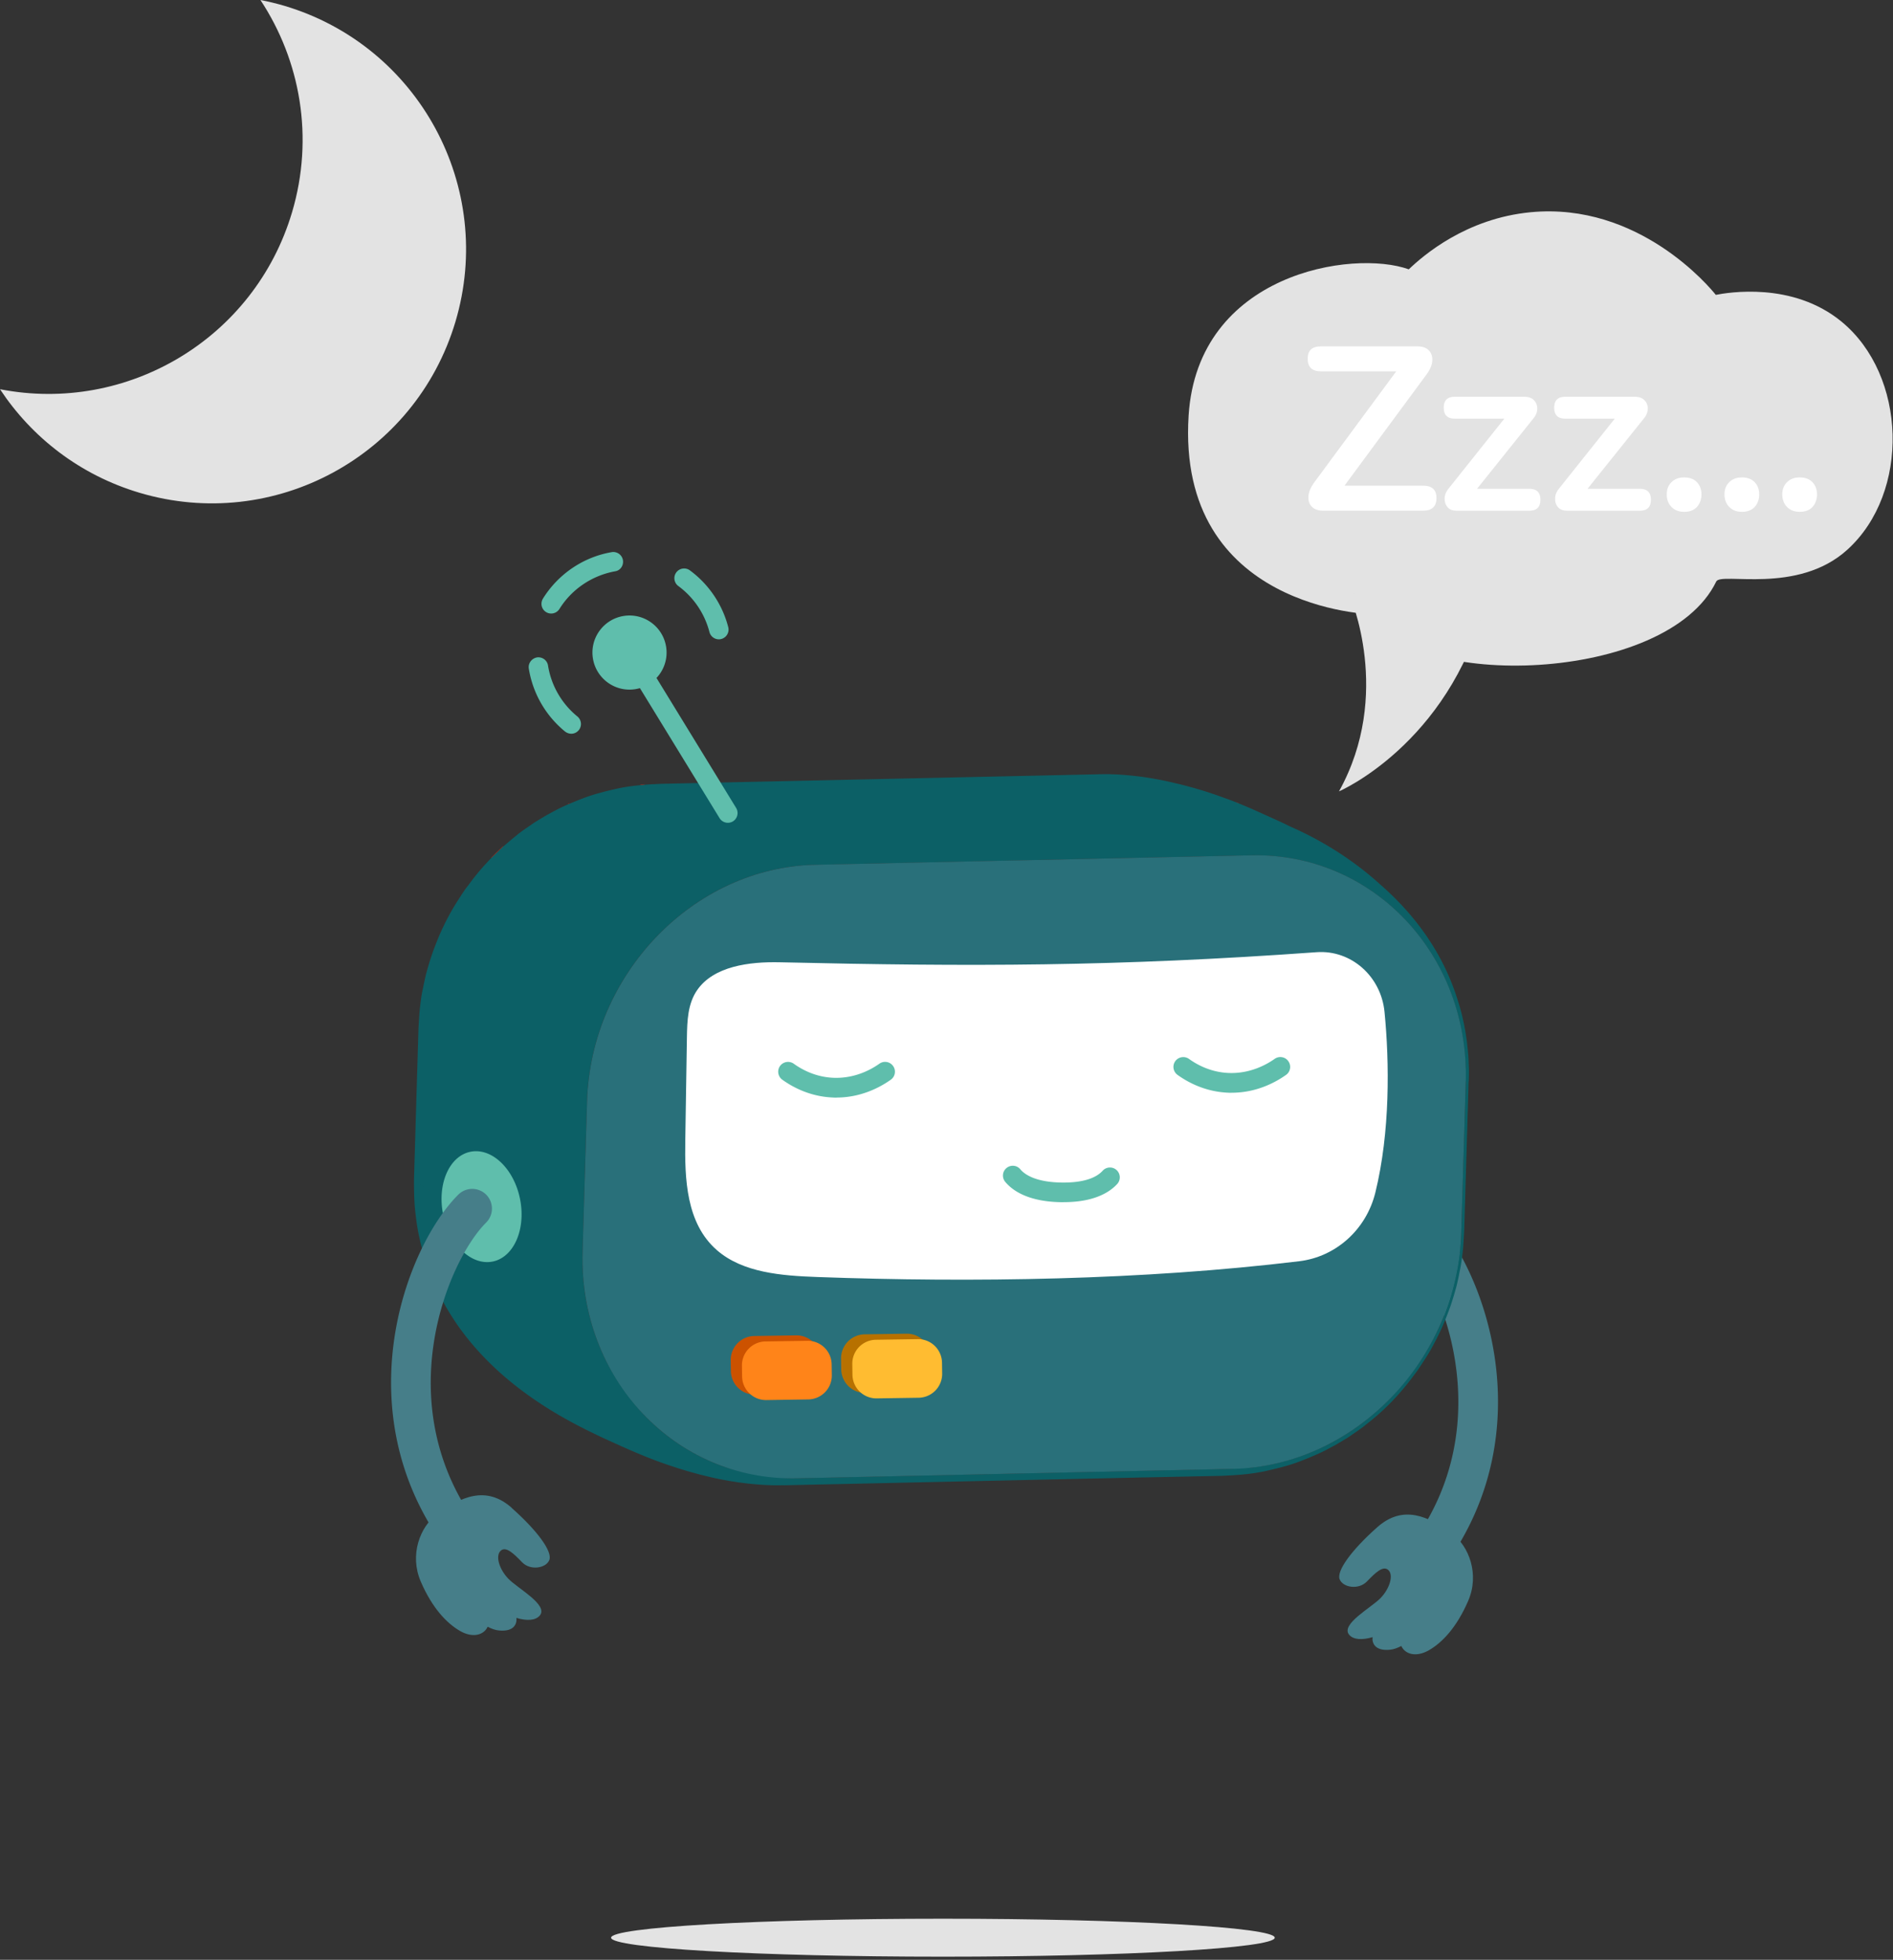 <svg xmlns="http://www.w3.org/2000/svg" width="338" height="350" fill="none" viewBox="0 0 338 350">
  <rect x="0" y="0" width="338" height="350" fill="#333333" stroke="none"/>
  <g clip-path="url(#sleep-spruce__a)">
    <path fill="#467E89" d="M255.08 281.14c1.09 0 2.16-.5 2.85-1.45 17.79-24.44 6.98-53.48-2.46-62.9a3.53 3.53 0 0 0-4.98 0 3.53 3.53 0 0 0 0 4.98c6.97 6.95 17.37 32.3 1.74 53.76a3.529 3.529 0 0 0 .78 4.92c.6.44 1.33.67 2.07.67v.02Z"/>
    <path fill="#467E89" d="M259.28 273.89c-4.24-3.12-8.76-5.22-13.35-1.16s-7.3 7.8-6.74 9.29c.57 1.5 3.38 1.96 4.87.42 1.49-1.54 2.91-2.94 3.85-2.03.94.91.23 3.29-1.41 4.99-1.64 1.7-7.14 4.65-5.62 6.53.76.93 2.37.99 4.22.44h-.02c-.13.92.29 2.54 3.14 2.25.63-.06 1.31-.32 1.99-.66.66 1.46 2.63 2.08 4.95.74 2.35-1.36 4.93-4.04 6.99-8.81 2.06-4.77.12-9.79-2.89-12.01h.02v.01Z"/>
    <path fill="#952D20" stroke="#982E21" stroke-miterlimit="10" stroke-width=".1" d="M220.74 143.32c.13.05.27.11.39.15-.12-.05-.26-.11-.39-.15Zm-106.14-3.17-.26.03.75-.08-.49.05Zm-12.99 3.39h-.02l.08-.03-.06.03Zm-12.94 8.71c-.32.32-.63.62-.93.93.66-.64 1.47-1.42 2.1-2.02-.35.33-.82.76-1.17 1.1v-.01Z"/>
    <path fill="#0C6066" d="M262.25 193.03c.04-1.42.05-2.12-.02-3.17v-.15c-.02-.95-.08-1.48-.2-2.69v.04c0-.07-.01-.13-.02-.2-.03-.32-.07-.64-.11-.94v-.01l-.09-.64c0-.07-.02-.13-.03-.2-.22-1.52-.6-3.36-1.05-4.95-.01-.05-.03-.1-.04-.15-.09-.32-.18-.63-.28-.92-2.76-9.25-8.26-16.15-14.13-21.24-5.02-4.53-10.63-7.89-15.86-10.18-.23-.11-.46-.22-.68-.33a.714.714 0 0 1-.15-.08c-.06-.03-.13-.06-.19-.09-.63-.3-1.18-.55-1.64-.76l-3.28-1.48c-.91-.41-1.79-.79-2.64-1.14a.201.201 0 0 1-.08-.04c-.37-.15-.73-.3-1.09-.44.01 0 .02 0 .03.01 0 0 .04.01.05.02a.689.689 0 0 1-.08-.03 58.735 58.735 0 0 0-1.41-.54.689.689 0 0 1-.08-.03c-.16-.06-.31-.11-.47-.17 0 0-.02 0-.03-.01h-.03c-.63-.24-1.25-.46-1.83-.66-.08-.03-.17-.05-.25-.08-.69-.24-1.35-.45-1.98-.64-.15-.05-.3-.09-.44-.13-.33-.1-.65-.2-.96-.28l-.25-.07c-.18-.05-.38-.11-.58-.16l-.45-.12c-.4-.11-.8-.21-1.15-.3l-.6-.14-.14-.03c-.44-.11-.83-.2-1.17-.28-.71-.16-1.55-.33-2.37-.48-.03 0-.07-.01-.1-.02l-.18-.03c-1.24-.22-2.4-.39-2.93-.45-.08 0-.19-.02-.27-.03-.61-.07-1.16-.13-1.68-.17l.52.04c-1.55-.13-2.2-.19-3.27-.21-.06 0-.13 0-.19-.01-.64-.03-1.46-.01-2.14 0h-.19.94c-.3 0-.69 0-.99.01l-7.79.17-7.79.17-7.79.17-7.79.17-7.79.17-7.79.17-7.79.17-7.79.17-7.79.17-7.79.17c-.43.02-.92.04-1.41.07h-.14c-.84.05-1.71.12-2.49.2l.26-.03-.87.09c-1.06.12-2.46.34-3.49.58-.8.18-1.49.35-2.12.51l.42-.11-.49.13s-.03.01-.05.02c-1.77.45-3.05.87-4.87 1.62-.5.2-.99.41-1.5.63.08-.04.15-.07.22-.11l-.83.38c-.77.34-1.7.83-2.6 1.33-.03.02-.06.03-.09.05h-.01c.06-.03.13-.07.18-.1-.1.05-.23.13-.33.18-.24.13-.5.28-.76.44-.96.56-1.78 1.07-2.1 1.3-.31.23-.68.47-1.05.73.11-.08.22-.16.32-.23-.12.09-.28.2-.41.28-.05.03-.09.07-.13.1-.5.35-1 .7-1.4 1.04 0 0-.02.01-.02.02-.77.6-1.73 1.45-2.48 2.07l-1.2 1.16c-.33.31-.64.61-.93.9-.07.07-.15.14-.21.21l-.01.01c-.24.24-.49.51-.75.8-.99 1.06-2.06 2.36-3.14 3.84-.1.14-.21.28-.31.4-.49.64-1.03 1.5-1.51 2.25-.07.11-.14.2-.2.31-.04.06-.08.13-.12.19-.01.02-.99 1.53-2.08 3.74 0 0 0 .01-.01.02-.32.66-.66 1.37-.98 2.12-.16.39-.34.83-.52 1.28 0 .02-.02.04-.02.06-.24.61-.48 1.24-.67 1.78-.07.2-.14.41-.21.63-.29.87-.54 1.7-.75 2.5l-.03.1c-.17.55-.31 1.22-.45 1.87-.04.19-.08.38-.12.56-.06.31-.12.61-.18.88-.23 1.01-.39 2.39-.5 3.42-.11 1.04-.17 2.43-.24 3.47l-.08 2.68-.08 2.68-.08 2.68-.08 2.68-.08 2.68-.08 2.68-.08 2.68-.08 2.68-.08 2.68-.08 2.68c-.02 1.36.02 3.17.1 4.52.06.99.23 2.29.36 3.27.26 1.93.84 4.47 1.44 6.33.04.12.08.25.12.37.43 1.39.93 2.73 1.48 4.01.04.1.08.2.13.3 6.36 14.53 19.58 22.34 27.41 26.21l.24.12c.53.26 1.03.5 1.5.73.14.07.28.13.42.2.46.22.9.42 1.29.6l3.28 1.48c.91.4 2.06.9 3.37 1.43.07.03.15.06.21.09l.21.08c1.12.45 2.34.91 3.63 1.35l1.84.61c.62.2 1.46.45 2.09.64l.37.1c.43.12.84.23 1.21.33l.28.08c.21.05.44.11.69.17.58.14 1.1.27 1.59.38.5.12 1.16.26 1.9.4h.05s.04.02.06.02c.66.12 1.39.25 2.16.36.16.03.32.05.47.08l.33.04a49.769 49.769 0 0 0 2.91.32c.84.07 1.45.11 2.14.13.16 0 .33.02.48.02.74.03 1.74 0 2.48.01l2.64-.06c.44 0 .87-.02 1.25-.03l3.89-.08 7.79-.17 7.79-.17 7.79-.17 7.79-.17 7.79-.17 7.79-.17 7.79-.17c1.17-.03 2.53-.05 3.89-.08l3.89-.08h.29c.23-.01.46-.02.71-.02l1.81-.04c.36 0 .72-.02 1.08-.02l3.89-.08c.43-.02.91-.04 1.41-.07h.14c.41-.03.82-.05 1.23-.09.38-.02.75-.05 1.08-.08.12-.01.24-.03.36-.05h.09c.07 0 .15-.01.22-.02h.05s.05-.01.07-.01c1.06-.12 2.46-.34 3.49-.58 3.17-.73 4.66-1.15 7.12-2.16.47-.19.93-.38 1.4-.59.03-.01.06-.03.1-.04.2-.09.39-.17.6-.26.77-.34 1.7-.83 2.61-1.33a.3.3 0 0 1 .08-.04l.16-.08c.24-.13.5-.28.76-.44.97-.56 1.78-1.07 2.11-1.3.19-.14.41-.29.63-.44.08-.05.15-.1.22-.15.63-.43 1.31-.9 1.82-1.33 0 0 .02-.01.02-.02 0 0 .02-.01.02-.02 2.25-1.71 4.18-3.55 5.83-5.4.05-.06.11-.12.16-.18.24-.27.48-.55.71-.82.23-.28.47-.56.71-.86l.21-.27c.36-.46.73-.93 1.09-1.43.1-.14.21-.27.3-.4.49-.64 1.03-1.5 1.51-2.24.07-.11.14-.21.2-.31.04-.06.08-.13.12-.19.55-.83 1.18-2 1.64-2.88l.28-.54v-.03c.12-.22.23-.43.33-.65.3-.61.59-1.25.82-1.79.06-.14.12-.29.18-.44.02-.04.04-.09.06-.12l-.05.12c.11-.27.22-.55.34-.84 0-.02.02-.04.02-.06.24-.61.48-1.24.67-1.78.07-.19.14-.41.21-.63.22-.66.41-1.29.59-1.92l.06-.2.03-.11c.02-.09.05-.18.07-.27l.03-.1c.17-.55.31-1.22.45-1.87l.12-.57v-.05l.08-.34c-.02.09-.05.18-.07.28.06-.27.11-.53.16-.77.08-.35.15-.74.21-1.15.1-.6.17-1.08.24-1.78l.06-.5c.11-1.03.17-2.42.24-3.46l.08-2.6v-.08l.08-2.68.08-2.68.08-2.68v-.08l.08-2.6.08-2.6v-.08l.08-2.68.08-2.68.08-2.68.08-2.68v-.32.31l.02-.08ZM75.69 212c-.37-.24-.69-.45-.94-.65.26.2.57.41.94.65Zm-.83-28.08c.06.09.14.18.26.29-.11-.11-.19-.2-.26-.29Zm127.16-44.49c-.41-.13-.81-.25-1.2-.37.39.11.79.23 1.2.36v.01Zm-82.71.57h-.04.04Zm4.99 1.16c-.03 0-.05-.02-.08-.03.03 0 .05.02.08.02v.01Zm17.95 123.14v-.01.01Zm.01-.03v-.02.02Zm119.45-71.1v.11l-.8 26.8c-.02.67-.06 1.34-.11 2.01-.48 4.63-1.41 8.75-2.86 12.56-.15.38-.3.76-.46 1.14-.07.17-.14.35-.22.52-.23.53-.47 1.06-.73 1.58-.04.08-.07.15-.11.23-.21.42-.43.84-.65 1.26-.14.26-.27.51-.41.77-.09.16-.19.33-.28.49-1.86 3.2-4.19 6.26-7.06 9.31-3.12 3.15-6.68 5.82-10.57 7.85-.17.09-.34.17-.51.26-.37.19-.75.38-1.13.55-.2.09-.4.18-.61.27a39.14 39.14 0 0 1-12.39 3.27c-.89-.06-2.04-.34-2.62.16h-.05L142.29 264v.03-.03h-.9c-4.69-.17-8.72-.94-12.16-2.08-5.47-1.94-10.35-5.15-14.32-9.31-3.03-3.34-5.28-6.74-6.93-10.06-2.72-5.68-4.18-12.17-3.97-19.07l.8-26.8c.67-22.74 19.04-41.78 40.75-42.24h.63c.23-.01.51-.02.85-.02l.76-.02c.65-.01 1.43-.03 2.33-.05l.8-.02c2.81-.06 6.57-.14 10.9-.24h.36c4.02-.09 8.51-.19 13.2-.29h.15c2.11-.05 4.25-.1 6.41-.14l2.54-.06 2.54-.06 1.94-.04c4.42-.1 8.75-.19 12.78-.28l1.19-.03 1.52-.03 2.32-.05h.36l2.74-.06 2.57-.06h.19c.76-.02 1.48-.04 2.17-.05h.49c1.32-.04 2.5-.06 3.53-.09h.55c.41-.02.8-.03 1.15-.04h.63c.28-.02.53-.03.76-.03h.23c.39-.01.7-.02.91-.02h.35c20.87-.47 37.61 16.38 38.27 37.88-.13.88-.44 1.96.01 2.53h.02Zm-135.25-51.24c.24.09.48.18.72.28-.24-.1-.49-.19-.73-.28h.01Zm71.42-3.53h-.03.03Zm.54.1h.03-.03Zm1.26.27c.02 0 .04 0 .06.01 0 0-.04 0-.06-.01Zm-80.6 1.2h-.02.02Zm8.6 2.44c.52.22 1.05.44 1.59.68-.54-.24-1.07-.47-1.59-.68Zm-47.14 45.03c-.95-.48-1.8-.93-2.54-1.34.74.42 1.59.86 2.54 1.34Zm-3.76 25.22c-.13-.07-.25-.14-.37-.22.12.07.24.14.37.22Z"/>
    <path fill="#29707A" d="M223.43 152.75c21.72-.48 38.97 17.79 38.28 40.53-.27 8.93-.53 17.86-.8 26.8-.67 22.74-19.04 41.78-40.76 42.24-25.95.56-51.9 1.13-77.85 1.69-21.71.48-38.96-17.79-38.28-40.53.27-8.93.53-17.86.8-26.8.67-22.74 19.04-41.78 40.75-42.24 25.95-.56 51.9-1.13 77.85-1.69h.01Z"/>
    <path fill="#CC5200" d="m142.156 238.482-7.48.114a4.27 4.27 0 0 0-4.204 4.334l.029 1.93a4.27 4.27 0 0 0 4.334 4.205l7.48-.114a4.27 4.27 0 0 0 4.204-4.334l-.029-1.93a4.27 4.27 0 0 0-4.334-4.205Z"/>
    <path fill="#FF8419" d="m144.16 239.452-7.479.114a4.27 4.27 0 0 0-4.205 4.334l.03 1.93a4.27 4.27 0 0 0 4.334 4.205l7.479-.114a4.27 4.27 0 0 0 4.205-4.334l-.03-1.93a4.27 4.27 0 0 0-4.334-4.205Z"/>
    <path fill="#B77100" d="m161.859 238.183-7.479.114a4.27 4.27 0 0 0-4.205 4.334l.029 1.93a4.27 4.27 0 0 0 4.335 4.205l7.479-.114a4.27 4.27 0 0 0 4.204-4.334l-.029-1.93a4.27 4.27 0 0 0-4.334-4.205Z"/>
    <path fill="#FFBC31" d="m163.863 239.153-7.479.113a4.271 4.271 0 0 0-4.205 4.335l.03 1.93a4.27 4.27 0 0 0 4.334 4.204l7.479-.113a4.27 4.27 0 0 0 4.205-4.335l-.029-1.929a4.27 4.27 0 0 0-4.335-4.205Z"/>
    <path fill="#fff" d="M145.93 228.06c-6.37-.23-13.31-.76-17.94-4.81-5.48-4.79-5.74-12.67-5.63-19.67.09-6.12.2-12.24.29-18.36.05-2.89.14-5.96 1.83-8.4 2.95-4.27 9.29-5.09 14.74-4.97 34.11.79 60.02.78 95.87-1.8 6.13-.44 11.5 4.28 12.12 10.67.89 9.09 1.01 21.44-1.63 32.23-1.63 6.66-7.07 11.5-13.59 12.29-28.02 3.39-58.29 3.83-86.06 2.82Z"/>
    <path fill="#E3E3E3" d="M52.14 37.93C56.12 24.55 53.63 10.8 46.5 0c1.43.28 2.86.62 4.28 1.04 24.01 7.15 37.69 32.41 30.54 56.42C74.17 81.47 48.91 95.15 24.9 88 14.26 84.83 5.67 78.1 0 69.51c22.67 4.43 45.42-8.99 52.14-31.58Zm192.84 71.77s-34.94-.79-32.75-35.49c1.61-25.42 29.33-29.71 39.31-26.11 2.61-2.49 10.23-9.1 21.78-10.2 19.31-1.83 31.98 13.42 33.04 14.76 2.09-.4 13.67-2.44 22.45 4.78 11.65 9.58 12.31 30.5 1.04 40.73-8.93 8.11-22.58 3.94-23.41 5.68-8.85 18.34-54.86 19.39-61.46 5.85Z"/>
    <path fill="#fff" d="M236.27 91.2c-.92 0-1.6-.24-2.06-.73-.46-.48-.65-1.12-.58-1.89.07-.78.41-1.58 1.02-2.41l14.65-19.85h-13.44c-1.58 0-2.37-.75-2.37-2.25s.79-2.21 2.37-2.21h17.22c.92 0 1.6.24 2.06.73.46.49.66 1.11.6 1.87-.06.76-.4 1.57-1.04 2.43l-14.64 19.85h14.06c1.58 0 2.37.74 2.37 2.21s-.79 2.25-2.37 2.25h-17.85Zm23.76 0c-.72 0-1.26-.23-1.62-.69-.36-.46-.51-1-.46-1.64.05-.64.35-1.25.87-1.83l9.78-12.27h-8.82c-1.33 0-2-.65-2-1.96s.67-1.96 2-1.96h12.31c.83 0 1.45.22 1.85.67.4.44.58.98.54 1.6-.04.62-.33 1.23-.85 1.81l-9.9 12.36h9.32c1.33 0 2 .65 2 1.96s-.67 1.96-2 1.96h-13.02v-.01Zm19.72 0c-.72 0-1.26-.23-1.62-.69-.36-.46-.51-1-.46-1.64.05-.64.35-1.25.87-1.83l9.78-12.27h-8.82c-1.33 0-2-.65-2-1.96s.67-1.96 2-1.96h12.32c.83 0 1.45.22 1.85.67.4.44.58.98.54 1.6-.04.62-.33 1.23-.85 1.81l-9.9 12.36h9.32c1.33 0 2 .65 2 1.96s-.67 1.96-2 1.96h-13.03v-.01Zm20.97.21c-.94 0-1.7-.29-2.27-.87-.57-.58-.85-1.33-.85-2.25 0-.92.28-1.62.85-2.18.57-.57 1.32-.85 2.27-.85s1.73.28 2.27.85.81 1.3.81 2.18c0 .88-.27 1.66-.81 2.25-.54.58-1.3.87-2.27.87Zm10.31 0c-.94 0-1.7-.29-2.27-.87-.57-.58-.85-1.33-.85-2.25 0-.92.28-1.62.85-2.18.57-.57 1.32-.85 2.27-.85s1.73.28 2.27.85.81 1.3.81 2.18c0 .88-.27 1.66-.81 2.25-.54.58-1.3.87-2.27.87Zm10.32 0c-.94 0-1.7-.29-2.27-.87-.57-.58-.85-1.33-.85-2.25 0-.92.28-1.62.85-2.18.57-.57 1.32-.85 2.27-.85s1.73.28 2.27.85.81 1.3.81 2.18c0 .88-.27 1.66-.81 2.25-.54.58-1.3.87-2.27.87Z"/>
    <path fill="#E3E3E3" d="M241.01 106.4s7.72 17.54-1.93 34.93c0 0 19.43-8.34 26.08-33.33 0 0-11.87-10.05-24.15-1.6Zm-13.4 239.65c0 1.87-26.53 3.39-59.25 3.39s-59.25-1.52-59.25-3.39 26.53-3.39 59.25-3.39 59.25 1.52 59.25 3.39Z"/>
    <path fill="#5FBEAC" d="M118.94 115.53c.56 3.61-1.92 6.99-5.53 7.55-3.61.56-6.99-1.92-7.55-5.53-.56-3.61 1.92-6.99 5.53-7.55 3.61-.56 6.99 1.92 7.55 5.53Zm9.82-1.4c-.92.22-1.85-.34-2.09-1.26-.85-3.29-2.81-6.19-5.55-8.21a1.74 1.74 0 0 1-.37-2.43 1.74 1.74 0 0 1 2.43-.37c3.37 2.48 5.81 6.09 6.85 10.14.24.93-.32 1.88-1.25 2.12h-.03.01v.01Zm-29.93-4.61c-.93.23-1.87-.34-2.1-1.27-.11-.46-.03-.94.21-1.34 2.72-4.37 7.18-7.42 12.26-8.3.94-.17 1.85.46 2.02 1.4.17.95-.44 1.89-1.41 2.02-4.09.75-7.72 3.18-9.92 6.72-.25.4-.64.67-1.07.77h.01Zm3.58 21.47c-.51.12-1.07 0-1.51-.34a18.236 18.236 0 0 1-6.48-11.25c-.15-.95.52-1.81 1.44-1.99.95-.15 1.84.5 1.99 1.44a14.73 14.73 0 0 0 5.24 9.1c.74.61.86 1.7.25 2.45-.25.3-.58.51-.94.59h.01Z"/>
    <path fill="#5FBEAC" d="M130.37 146.89c-.73.18-1.5-.14-1.89-.78l-17.56-28.67c-.5-.82-.24-1.89.57-2.39.82-.51 1.89-.25 2.39.57l17.56 28.67c.5.82.24 1.9-.58 2.4-.15.09-.31.16-.49.2Zm59.55 67.81c-6.11 0-9.04-1.97-10.43-3.63-.62-.74-.53-1.85.22-2.47.74-.62 1.85-.53 2.47.22.74.89 2.73 2.37 7.73 2.37 4.2 0 6.12-1.15 6.99-2.13.66-.71 1.77-.75 2.48-.09.69.64.75 1.72.14 2.43-1.35 1.5-4.11 3.29-9.61 3.29l.01.01Zm-40.56-18.68c-.23 0-.47 0-.71-.02-4.02-.18-7.09-1.83-8.97-3.18a1.76 1.76 0 0 1-.4-2.45c.57-.78 1.66-.96 2.45-.4 1.49 1.07 3.92 2.38 7.08 2.51 3.84.16 6.79-1.51 8.2-2.51a1.75 1.75 0 0 1 2.45.4c.57.79.39 1.89-.4 2.45-1.7 1.21-5.14 3.19-9.7 3.19h-.02l.02.01Zm70.57-.86c-.23 0-.47 0-.71-.02-4.02-.18-7.09-1.83-8.97-3.18a1.76 1.76 0 0 1-.4-2.45c.57-.78 1.66-.96 2.45-.4 1.48 1.07 3.92 2.38 7.08 2.51 3.81.16 6.79-1.51 8.2-2.51.79-.57 1.89-.39 2.45.4.57.79.39 1.89-.4 2.45-1.7 1.21-5.14 3.19-9.7 3.19h-.02l.02.01ZM79.12 216.88c1.09 5.41 5.05 9.18 8.84 8.42 3.79-.76 5.98-5.77 4.89-11.19-1.09-5.41-5.05-9.18-8.84-8.42-3.79.76-5.98 5.77-4.89 11.19Z"/>
    <path fill="#467E89" d="M82.22 277.7c-1.09 0-2.16-.5-2.85-1.45-17.79-24.44-6.98-53.48 2.46-62.9a3.53 3.53 0 0 1 4.98 0 3.53 3.53 0 0 1 0 4.98c-6.97 6.95-17.37 32.3-1.74 53.77 1.14 1.57.79 3.78-.78 4.92-.6.44-1.33.67-2.07.67v.01Z"/>
    <path fill="#467E89" d="M91.37 269.28c-4.59-4.06-9.11-1.96-13.35 1.16-3.01 2.21-4.95 7.24-2.89 12.01s4.65 7.45 6.99 8.81c2.32 1.34 4.29.72 4.95-.74.68.35 1.36.6 1.99.66 2.85.29 3.27-1.33 3.14-2.25h-.02c1.85.56 3.46.5 4.22-.44 1.52-1.88-3.98-4.83-5.62-6.53-1.64-1.7-2.35-4.07-1.41-4.99.94-.92 2.36.49 3.85 2.03 1.49 1.54 4.3 1.07 4.87-.42.57-1.5-2.15-5.23-6.74-9.29h.02v-.01Z"/>
  </g>
  <defs>
    <clipPath id="sleep-spruce__a">
      <path fill="#fff" d="M0 0h337.94v349.44H0z"/>
    </clipPath>
  </defs>
</svg>
